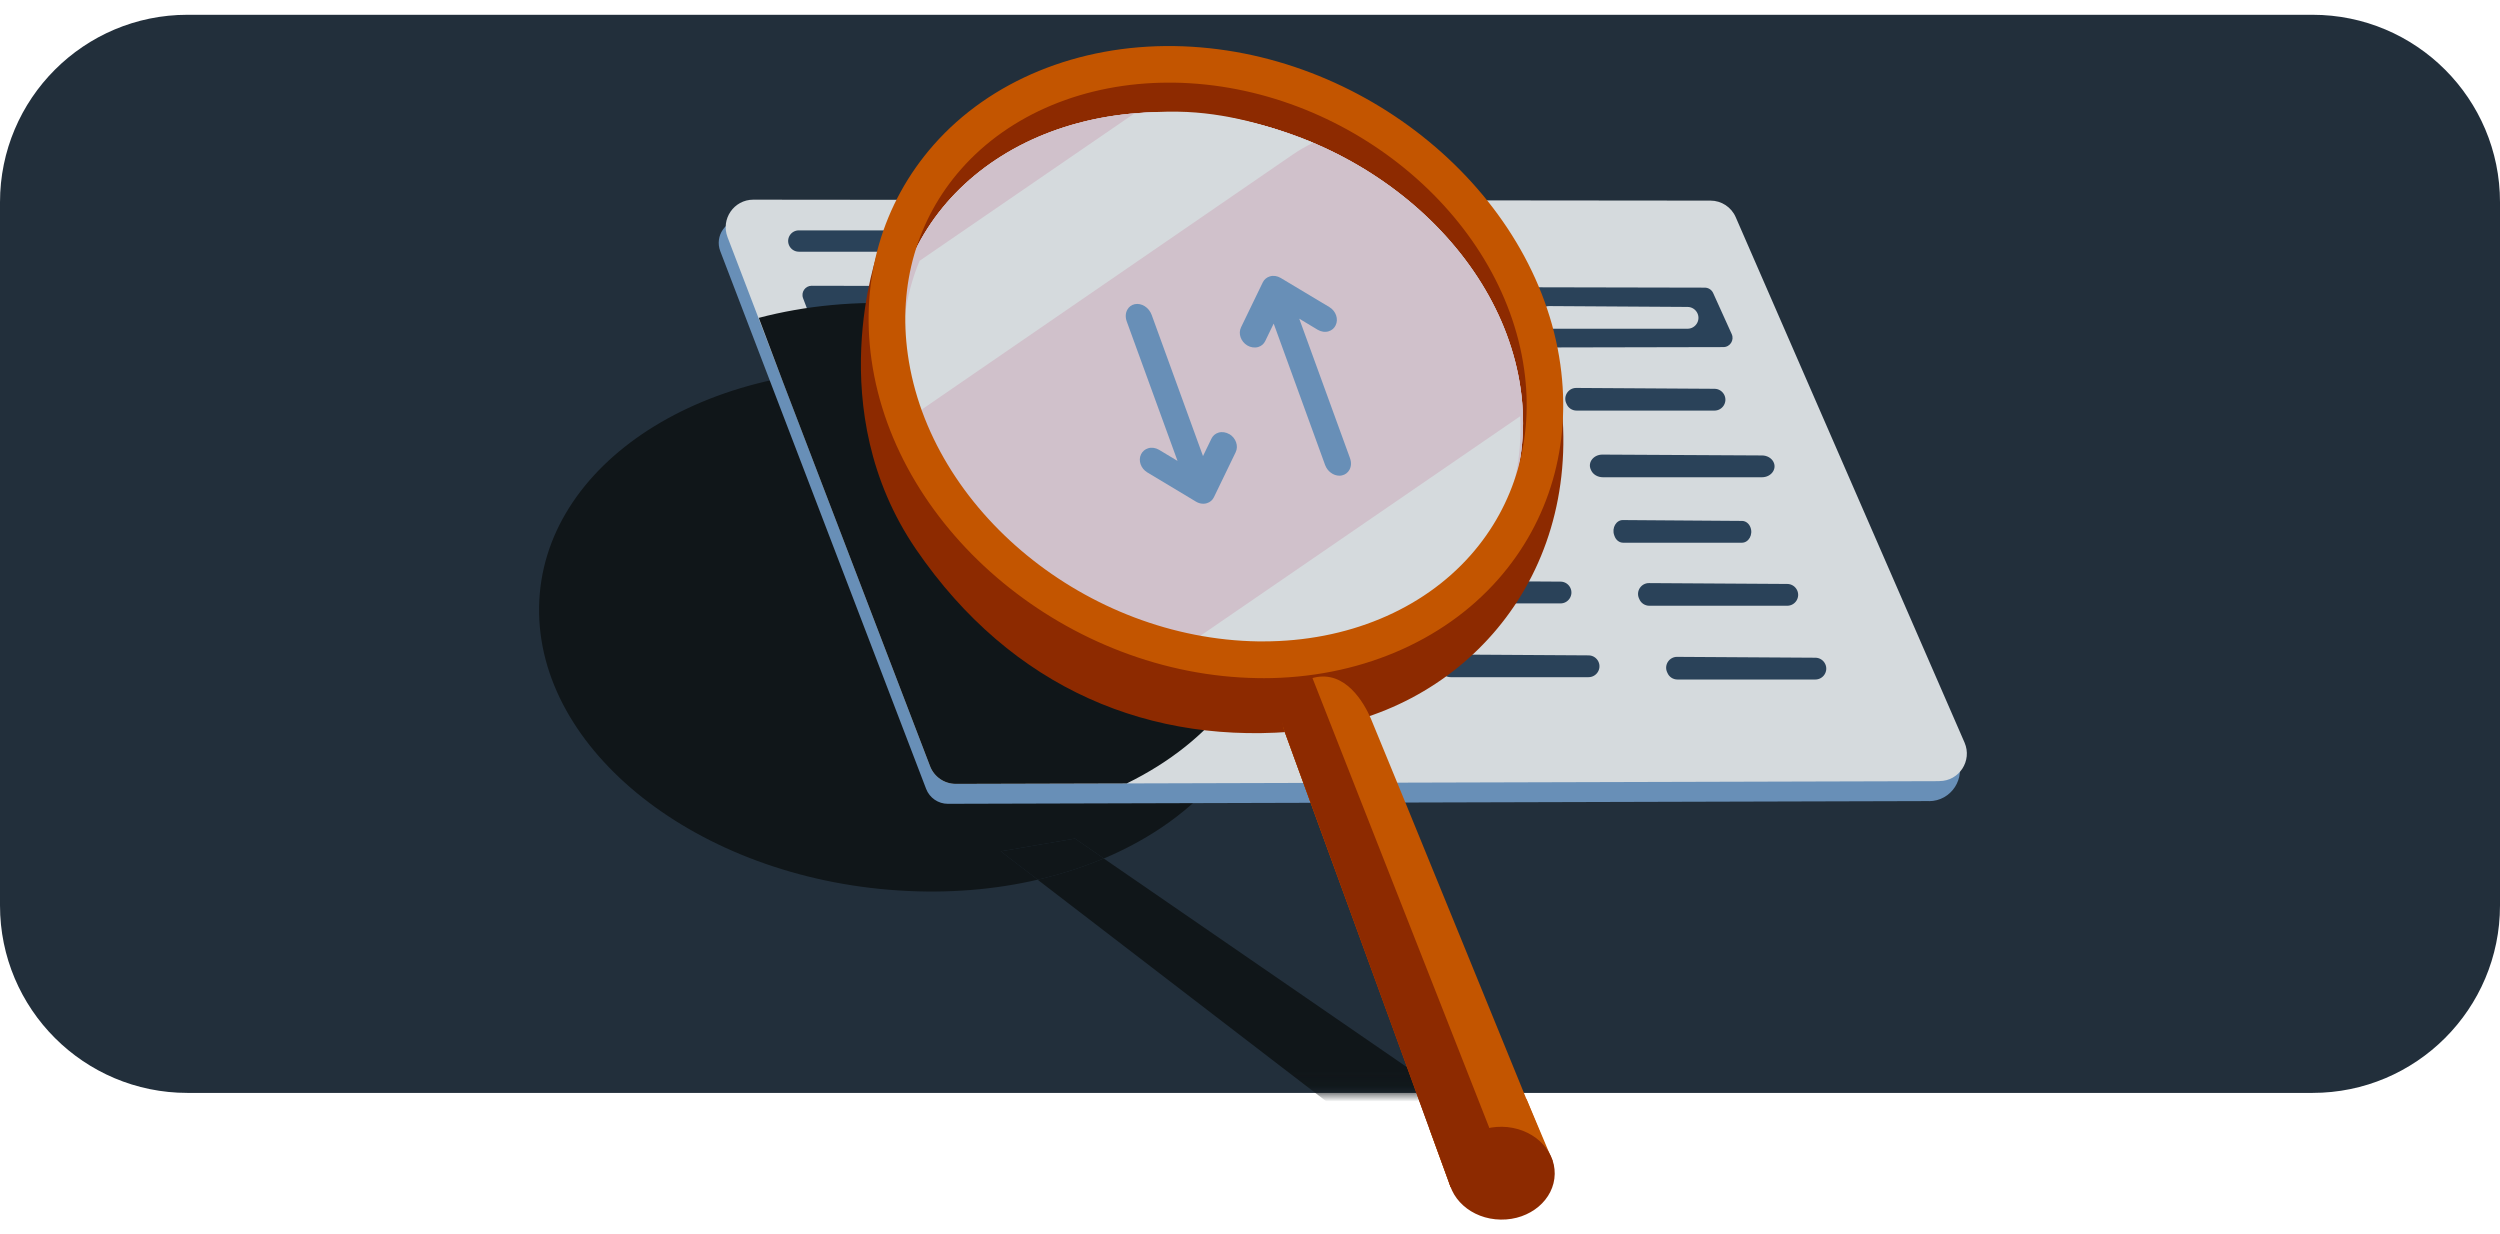 <svg width="160" height="79" viewBox="0 0 160 79" fill="none" xmlns="http://www.w3.org/2000/svg">
<path d="M148 0.946H12C5.373 0.946 0 6.319 0 12.946V57.946C0 64.574 5.373 69.946 12 69.946H148C154.627 69.946 160 64.574 160 57.946V12.946C160 6.319 154.627 0.946 148 0.946Z" fill="#222F3B"/>
<mask id="mask0_4038_85754" style="mask-type:alpha" maskUnits="userSpaceOnUse" x="0" y="0" width="160" height="70">
<path d="M148 0.946H12C5.373 0.946 0 6.319 0 12.946V57.946C0 64.574 5.373 69.946 12 69.946H148C154.627 69.946 160 64.574 160 57.946V12.946C160 6.319 154.627 0.946 148 0.946Z" fill="#222F3B"/>
</mask>
<g mask="url(#mask0_4038_85754)">
<path d="M99.356 74.704L93.591 77.174L66.406 56.3C67.896 55.955 69.316 55.495 70.636 54.94L99.351 74.704H99.356Z" fill="#101619"/>
<path d="M57.996 23.704C70.836 24.529 81.141 32.644 81.001 41.839C80.916 47.554 76.816 52.339 70.646 54.944L68.801 53.669L64.051 54.484L66.416 56.299C63.666 56.939 60.656 57.194 57.506 56.989C44.666 56.164 34.366 48.049 34.501 38.854C34.641 29.664 45.161 22.879 58.001 23.699L57.996 23.704Z" fill="#101619"/>
<path d="M68.796 53.664L70.641 54.939C69.316 55.494 67.901 55.954 66.411 56.299L64.046 54.484L68.796 53.669V53.664Z" fill="#101619"/>
</g>
<path d="M123.452 51.269L60.662 51.444C60.047 51.444 59.492 51.064 59.272 50.489L46.097 16.074C45.727 15.099 46.442 14.059 47.487 14.059L110.307 14.124L125.272 48.489C125.842 49.804 124.882 51.274 123.452 51.274V51.269Z" fill="#688FB7"/>
<path d="M124.116 49.994L61.171 50.169C60.441 50.169 59.781 49.719 59.521 49.034L46.561 15.174C46.121 14.019 46.971 12.779 48.211 12.779L109.471 12.839C110.171 12.839 110.806 13.254 111.086 13.899L125.731 47.524C126.236 48.689 125.386 49.989 124.121 49.989L124.116 49.994Z" fill="#D5DADD"/>
<path d="M110.296 22.214L53.036 22.334C52.791 22.334 52.571 22.184 52.486 21.954L51.396 19.084C51.251 18.699 51.536 18.289 51.946 18.289L109.106 18.409C109.336 18.409 109.546 18.544 109.641 18.754L110.831 21.384C111.006 21.774 110.721 22.214 110.296 22.214Z" fill="#2A4259"/>
<path d="M108.001 21.039H99.176C98.891 21.039 98.636 20.869 98.531 20.604L98.506 20.549C98.316 20.089 98.661 19.584 99.156 19.589L108.006 19.644C108.276 19.644 108.521 19.804 108.636 20.049C108.851 20.509 108.511 21.039 108.001 21.039Z" fill="#D5DADD"/>
<path d="M94.456 21.039H85.631C85.346 21.039 85.091 20.869 84.986 20.604L84.961 20.549C84.771 20.089 85.116 19.584 85.611 19.589L94.461 19.644C94.731 19.644 94.976 19.804 95.091 20.049C95.306 20.509 94.966 21.039 94.456 21.039Z" fill="#D5DADD"/>
<path d="M69.446 16.109H51.126C50.846 16.109 50.596 15.939 50.491 15.679C50.311 15.229 50.641 14.744 51.126 14.744H69.446C69.726 14.744 69.976 14.914 70.081 15.174C70.261 15.624 69.931 16.109 69.446 16.109Z" fill="#2A4259"/>
<path d="M109.726 26.278H100.901C100.616 26.278 100.361 26.108 100.256 25.843L100.231 25.788C100.041 25.328 100.386 24.823 100.881 24.828L109.731 24.883C110.001 24.883 110.246 25.043 110.361 25.288C110.576 25.748 110.236 26.278 109.726 26.278Z" fill="#2A4259"/>
<path d="M112.767 30.544H102.582C102.257 30.544 101.962 30.374 101.837 30.109L101.812 30.054C101.597 29.594 101.987 29.089 102.562 29.094L112.772 29.149C113.082 29.149 113.367 29.309 113.497 29.554C113.742 30.014 113.352 30.544 112.767 30.544Z" fill="#2A4259"/>
<path d="M111.481 34.734H103.881C103.636 34.734 103.416 34.564 103.326 34.299L103.306 34.244C103.146 33.784 103.436 33.279 103.866 33.284L111.486 33.339C111.721 33.339 111.931 33.499 112.026 33.744C112.211 34.204 111.921 34.734 111.481 34.734Z" fill="#2A4259"/>
<path d="M114.382 38.768H105.557C105.272 38.768 105.017 38.598 104.912 38.333L104.887 38.278C104.697 37.818 105.042 37.313 105.537 37.318L114.387 37.373C114.657 37.373 114.902 37.533 115.017 37.778C115.232 38.238 114.892 38.768 114.382 38.768Z" fill="#2A4259"/>
<path d="M116.181 43.489H107.356C107.071 43.489 106.816 43.319 106.711 43.054L106.686 42.999C106.496 42.539 106.841 42.034 107.336 42.039L116.186 42.094C116.456 42.094 116.701 42.254 116.816 42.499C117.031 42.959 116.691 43.489 116.181 43.489Z" fill="#2A4259"/>
<path d="M95.216 26.129H86.391C86.106 26.129 85.851 25.959 85.746 25.694L85.721 25.639C85.531 25.179 85.876 24.674 86.371 24.679L95.221 24.734C95.491 24.734 95.736 24.894 95.851 25.139C96.066 25.599 95.726 26.129 95.216 26.129Z" fill="#2A4259"/>
<path d="M98.251 30.393H88.066C87.741 30.393 87.446 30.223 87.321 29.958L87.296 29.903C87.081 29.443 87.471 28.938 88.046 28.943L98.256 28.998C98.566 28.998 98.851 29.158 98.981 29.403C99.226 29.863 98.836 30.393 98.251 30.393Z" fill="#2A4259"/>
<path d="M96.972 34.584H89.371C89.126 34.584 88.906 34.414 88.817 34.149L88.796 34.094C88.636 33.634 88.927 33.129 89.356 33.134L96.977 33.189C97.212 33.189 97.421 33.349 97.516 33.594C97.701 34.054 97.412 34.584 96.972 34.584Z" fill="#2A4259"/>
<path d="M99.871 38.619H91.046C90.761 38.619 90.506 38.449 90.401 38.184L90.376 38.129C90.186 37.669 90.531 37.164 91.026 37.169L99.876 37.224C100.146 37.224 100.391 37.384 100.506 37.629C100.721 38.089 100.381 38.619 99.871 38.619Z" fill="#2A4259"/>
<path d="M101.666 43.339H92.841C92.556 43.339 92.301 43.169 92.196 42.904L92.171 42.849C91.981 42.389 92.326 41.884 92.821 41.889L101.671 41.944C101.941 41.944 102.186 42.104 102.301 42.349C102.516 42.809 102.176 43.339 101.666 43.339Z" fill="#2A4259"/>
<path d="M61.172 50.169L72.112 50.139C77.612 47.444 81.197 42.923 81.272 37.589C81.412 28.393 71.106 20.273 58.267 19.453C54.812 19.233 51.522 19.564 48.562 20.343L50.106 24.444L59.522 49.033C59.782 49.718 60.441 50.169 61.172 50.169Z" fill="#101619"/>
<path fill-rule="evenodd" clip-rule="evenodd" d="M74.862 7.178C85.907 7.343 95.962 15.278 97.322 24.903C98.682 34.528 90.832 42.193 79.787 42.028C68.742 41.863 58.687 33.928 57.327 24.303C55.967 14.678 63.817 7.013 74.857 7.178H74.862Z" fill="#222F3B"/>
<path fill-rule="evenodd" clip-rule="evenodd" d="M95.276 72.114L83.946 43.294C83.946 43.294 81.301 44.314 82.201 46.779C83.106 49.249 92.871 76.059 92.841 75.979C92.811 75.904 93.756 74.089 95.681 73.359L95.271 72.114H95.276Z" fill="#8D2A00"/>
<path fill-rule="evenodd" clip-rule="evenodd" d="M99.381 74.329L97.711 70.374C97.711 70.374 96.356 68.809 94.096 69.469C91.836 70.129 91.496 72.289 91.496 72.289L92.841 75.979L99.381 74.329Z" fill="#C35500"/>
<path fill-rule="evenodd" clip-rule="evenodd" d="M56.197 16.089C56.197 16.089 52.512 26.219 58.632 35.164C64.757 44.109 73.692 47.784 83.462 46.754C93.237 45.724 101.172 37.369 99.927 25.794C98.682 14.219 92.307 10.469 88.657 7.814C85.007 5.159 75.632 3.024 69.217 4.479C62.807 5.934 56.192 16.089 56.192 16.089H56.197Z" fill="#8D2A00"/>
<path fill-rule="evenodd" clip-rule="evenodd" d="M74.862 7.178C85.907 7.343 95.962 15.278 97.322 24.903C98.682 34.528 90.832 42.193 79.787 42.028C68.742 41.863 58.687 33.928 57.327 24.303C55.967 14.678 63.817 7.013 74.857 7.178H74.862Z" fill="#D0C1CB"/>
<path fill-rule="evenodd" clip-rule="evenodd" d="M74.862 7.178C85.907 7.343 95.962 15.278 97.322 24.903C98.682 34.528 90.832 42.193 79.787 42.028C68.742 41.863 58.687 33.928 57.327 24.303C55.967 14.678 63.817 7.013 74.857 7.178H74.862Z" fill="#D0C1CB"/>
<path fill-rule="evenodd" clip-rule="evenodd" d="M74.862 7.178C85.907 7.343 95.962 15.278 97.322 24.903C98.682 34.528 90.832 42.193 79.787 42.028C68.742 41.863 58.687 33.928 57.327 24.303C55.967 14.678 63.817 7.013 74.857 7.178H74.862Z" fill="#D0C1CB"/>
<g clip-path="url(#clip0_4038_85754)">
<path d="M78.682 27.789C78.462 27.659 78.207 27.619 77.982 27.689C77.782 27.749 77.622 27.884 77.532 28.074L76.992 29.189L73.707 20.154C73.532 19.674 73.057 19.374 72.617 19.469C72.412 19.514 72.247 19.639 72.147 19.824C72.027 20.039 72.017 20.314 72.112 20.574L75.362 29.499L74.182 28.789C73.962 28.659 73.707 28.619 73.482 28.689C73.282 28.749 73.122 28.884 73.027 29.074C72.832 29.474 73.012 29.984 73.427 30.234L76.542 32.104C76.687 32.194 76.852 32.239 77.012 32.239C77.092 32.239 77.167 32.229 77.242 32.204C77.442 32.144 77.602 32.009 77.692 31.819L79.082 28.944C79.277 28.544 79.097 28.034 78.682 27.784V27.789Z" fill="#688FB7"/>
<path d="M86.406 29.339L83.151 20.394L84.331 21.104C84.551 21.234 84.806 21.274 85.031 21.204C85.231 21.144 85.391 21.009 85.481 20.819C85.676 20.419 85.501 19.909 85.081 19.654L81.966 17.789C81.746 17.659 81.496 17.619 81.271 17.689C81.071 17.749 80.906 17.884 80.816 18.074L79.426 20.949C79.231 21.349 79.411 21.859 79.826 22.109C80.046 22.239 80.301 22.274 80.526 22.209C80.726 22.149 80.886 22.014 80.976 21.824L81.516 20.709L84.806 29.759C84.956 30.169 85.336 30.444 85.721 30.444C85.776 30.444 85.836 30.439 85.891 30.424C86.096 30.379 86.266 30.249 86.366 30.064C86.481 29.854 86.496 29.584 86.401 29.334L86.406 29.339Z" fill="#688FB7"/>
</g>
<path d="M97.297 26.639C97.707 35.514 90.722 41.934 80.292 41.779C78.812 41.759 77.347 41.594 75.922 41.309C83.237 36.274 89.977 31.674 97.292 26.639H97.297Z" fill="#D5DADD"/>
<path d="M84.047 9.138C83.582 9.358 83.137 9.613 82.712 9.908C74.832 15.323 66.952 20.743 59.067 26.158C58.912 26.423 58.757 26.688 58.602 26.953C58.307 26.043 58.087 25.113 57.952 24.168C57.572 21.478 57.917 18.943 58.852 16.693C63.422 13.558 67.992 10.418 72.567 7.283C73.482 7.178 74.427 7.133 75.397 7.148C78.442 7.193 81.322 8.043 84.052 9.143L84.047 9.138Z" fill="#D5DADD"/>
<path d="M80.846 43.399H80.486C68.416 43.219 57.336 34.079 55.776 23.024C55.051 17.889 56.466 13.004 59.756 9.269C63.376 5.159 69.001 2.859 75.156 2.949C87.226 3.129 98.306 12.269 99.861 23.324C100.586 28.459 99.171 33.344 95.881 37.079C92.326 41.109 86.861 43.404 80.836 43.404H80.846V43.399ZM74.801 5.289C69.451 5.289 64.621 7.294 61.516 10.819C58.686 14.029 57.471 18.244 58.101 22.694C59.501 32.649 69.561 40.884 80.521 41.049H80.846C86.196 41.049 91.026 39.044 94.131 35.519C96.961 32.309 98.176 28.094 97.546 23.644C96.146 13.689 86.086 5.454 75.126 5.289H74.801Z" fill="#C35500"/>
<path fill-rule="evenodd" clip-rule="evenodd" d="M92.906 76.069C92.906 76.069 82.506 47.599 82.201 46.784C81.896 45.964 82.046 43.874 84.076 43.374C86.106 42.869 87.296 44.984 87.731 45.979C88.166 46.974 99.431 74.604 99.431 74.604L96.761 75.554L92.901 76.074L92.906 76.069Z" fill="#C35500"/>
<path fill-rule="evenodd" clip-rule="evenodd" d="M95.286 72.108L83.936 43.238C83.936 43.238 81.281 44.258 82.186 46.733C83.091 49.208 92.876 76.063 92.851 75.983C92.826 75.903 93.766 74.093 95.696 73.358L95.286 72.108Z" fill="#8D2A00"/>
<path fill-rule="evenodd" clip-rule="evenodd" d="M96.137 72.114C98.017 72.144 99.527 73.494 99.502 75.134C99.477 76.774 97.932 78.084 96.047 78.054C94.162 78.029 92.657 76.674 92.682 75.034C92.707 73.394 94.252 72.084 96.132 72.114H96.137Z" fill="#8D2A00"/>
<defs>
<clipPath id="clip0_4038_85754">
<rect width="14.42" height="14.59" fill="white" transform="translate(72.047 17.654)"/>
</clipPath>
</defs>
</svg>
